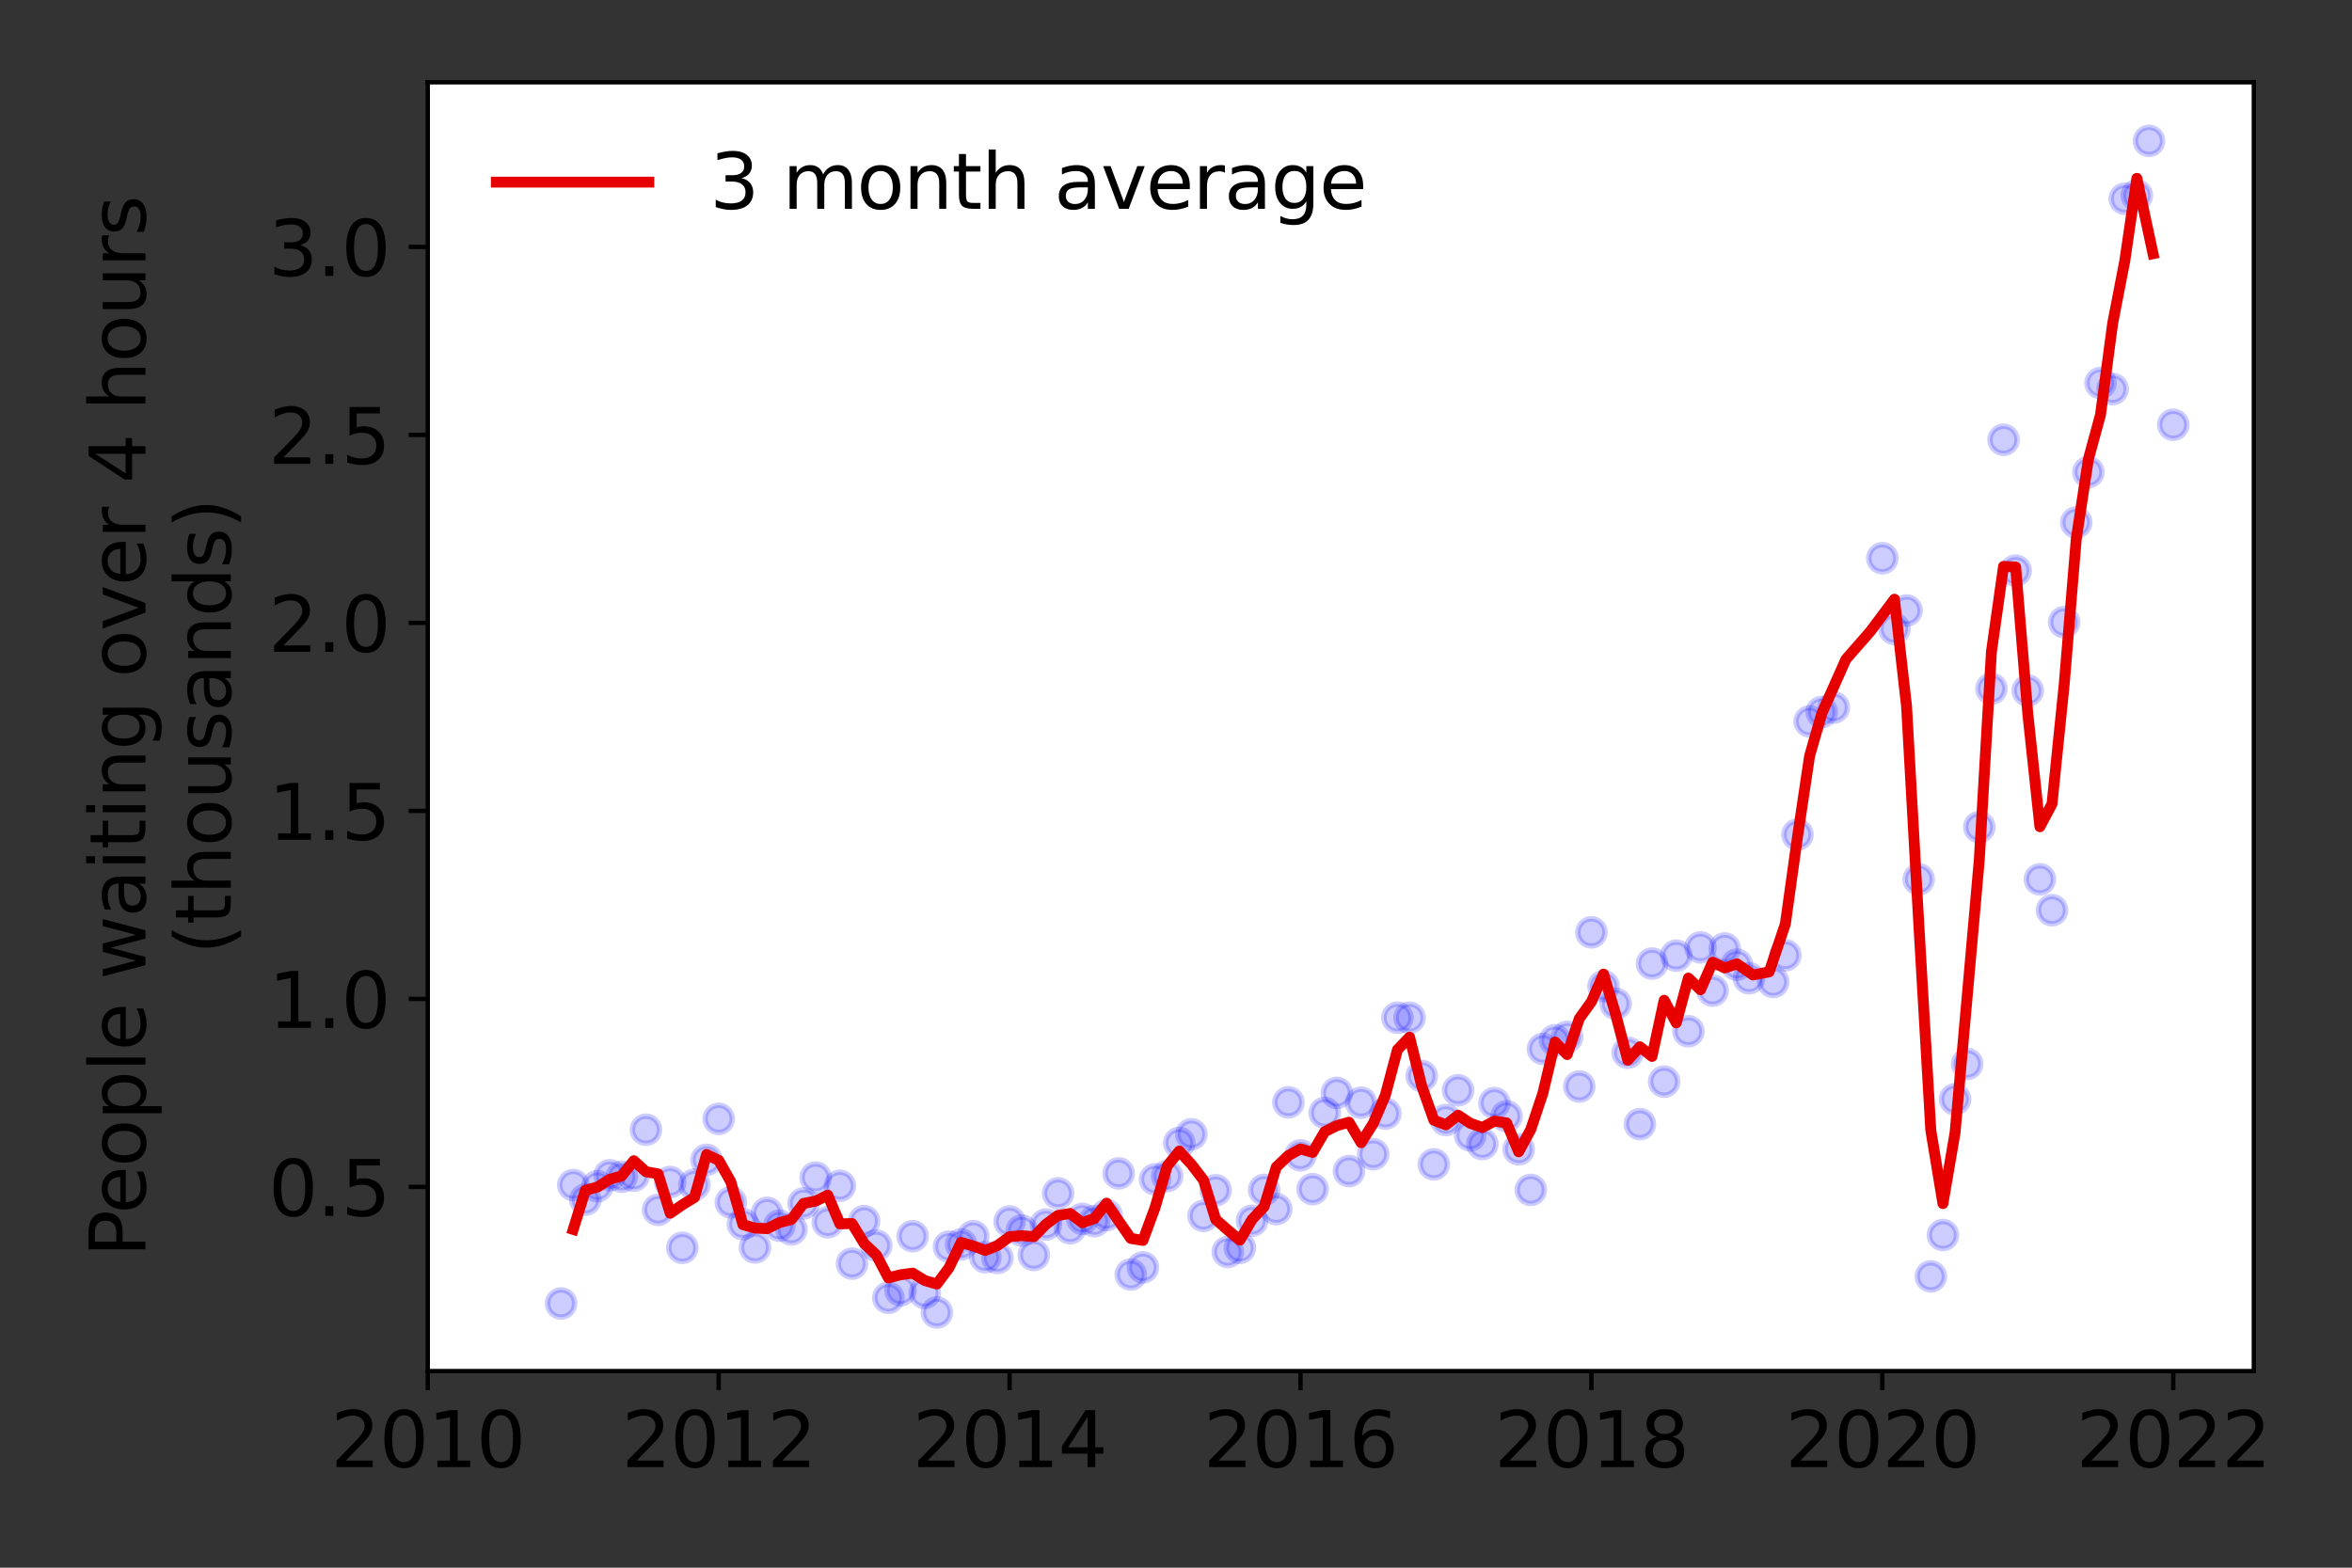 <?xml version="1.0" encoding="utf-8" standalone="no"?>
<!DOCTYPE svg PUBLIC "-//W3C//DTD SVG 1.1//EN"
  "http://www.w3.org/Graphics/SVG/1.1/DTD/svg11.dtd">
<svg height="288pt" version="1.1" viewBox="0 0 432 288" width="432pt" xmlns="http://www.w3.org/2000/svg" xmlns:xlink="http://www.w3.org/1999/xlink">
 <rect x="0" y="0" width="432" height="288" fill="#333333" stroke="none"/>
 <defs>
  <style type="text/css">*{stroke-linecap:butt;stroke-linejoin:round;}</style>
 </defs>
 <g id="figure_1">
  <g id="patch_1">
   <path d="M 0 288 
L 432 288 
L 432 0 
L 0 0 
z
" style="fill:none;"/>
  </g>
  <g id="axes_1">
   <g id="patch_2">
    <path d="M 78.57 251.88 
L 413.971 251.88 
L 413.971 15.12 
L 78.57 15.12 
z
" style="fill:#ffffff;"/>
   </g>
   <g id="matplotlib.axis_1">
    <g id="xtick_1">
     <g id="line2d_1">
      <defs>
       <path d="M 0 0 
L 0 3.5 
" id="m7d93d296c2" style="stroke:#000000;stroke-width:0.8;"/>
      </defs>
      <g>
       <use style="stroke:#000000;stroke-width:0.8;" x="78.57" xlink:href="#m7d93d296c2" y="251.88"/>
      </g>
     </g>
     <g id="text_1">
      <!-- 2010 -->
      <g transform="translate(60.755 269.518)scale(0.14 -0.14)">
       <defs>
        <path d="M 1228 531 
L 3431 531 
L 3431 0 
L 469 0 
L 469 531 
Q 828 903 1448 1529 
Q 2069 2156 2228 2338 
Q 2531 2678 2651 2914 
Q 2772 3150 2772 3378 
Q 2772 3750 2511 3984 
Q 2250 4219 1831 4219 
Q 1534 4219 1204 4116 
Q 875 4013 500 3803 
L 500 4441 
Q 881 4594 1212 4672 
Q 1544 4750 1819 4750 
Q 2544 4750 2975 4387 
Q 3406 4025 3406 3419 
Q 3406 3131 3298 2873 
Q 3191 2616 2906 2266 
Q 2828 2175 2409 1742 
Q 1991 1309 1228 531 
z
" id="DejaVuSans-32" transform="scale(0.016)"/>
        <path d="M 2034 4250 
Q 1547 4250 1301 3770 
Q 1056 3291 1056 2328 
Q 1056 1369 1301 889 
Q 1547 409 2034 409 
Q 2525 409 2770 889 
Q 3016 1369 3016 2328 
Q 3016 3291 2770 3770 
Q 2525 4250 2034 4250 
z
M 2034 4750 
Q 2819 4750 3233 4129 
Q 3647 3509 3647 2328 
Q 3647 1150 3233 529 
Q 2819 -91 2034 -91 
Q 1250 -91 836 529 
Q 422 1150 422 2328 
Q 422 3509 836 4129 
Q 1250 4750 2034 4750 
z
" id="DejaVuSans-30" transform="scale(0.016)"/>
        <path d="M 794 531 
L 1825 531 
L 1825 4091 
L 703 3866 
L 703 4441 
L 1819 4666 
L 2450 4666 
L 2450 531 
L 3481 531 
L 3481 0 
L 794 0 
L 794 531 
z
" id="DejaVuSans-31" transform="scale(0.016)"/>
       </defs>
       <use xlink:href="#DejaVuSans-32"/>
       <use x="63.623" xlink:href="#DejaVuSans-30"/>
       <use x="127.246" xlink:href="#DejaVuSans-31"/>
       <use x="190.869" xlink:href="#DejaVuSans-30"/>
      </g>
     </g>
    </g>
    <g id="xtick_2">
     <g id="line2d_2">
      <g>
       <use style="stroke:#000000;stroke-width:0.8;" x="132.003" xlink:href="#m7d93d296c2" y="251.88"/>
      </g>
     </g>
     <g id="text_2">
      <!-- 2012 -->
      <g transform="translate(114.188 269.518)scale(0.14 -0.14)">
       <use xlink:href="#DejaVuSans-32"/>
       <use x="63.623" xlink:href="#DejaVuSans-30"/>
       <use x="127.246" xlink:href="#DejaVuSans-31"/>
       <use x="190.869" xlink:href="#DejaVuSans-32"/>
      </g>
     </g>
    </g>
    <g id="xtick_3">
     <g id="line2d_3">
      <g>
       <use style="stroke:#000000;stroke-width:0.8;" x="185.435" xlink:href="#m7d93d296c2" y="251.88"/>
      </g>
     </g>
     <g id="text_3">
      <!-- 2014 -->
      <g transform="translate(167.62 269.518)scale(0.14 -0.14)">
       <defs>
        <path d="M 2419 4116 
L 825 1625 
L 2419 1625 
L 2419 4116 
z
M 2253 4666 
L 3047 4666 
L 3047 1625 
L 3713 1625 
L 3713 1100 
L 3047 1100 
L 3047 0 
L 2419 0 
L 2419 1100 
L 313 1100 
L 313 1709 
L 2253 4666 
z
" id="DejaVuSans-34" transform="scale(0.016)"/>
       </defs>
       <use xlink:href="#DejaVuSans-32"/>
       <use x="63.623" xlink:href="#DejaVuSans-30"/>
       <use x="127.246" xlink:href="#DejaVuSans-31"/>
       <use x="190.869" xlink:href="#DejaVuSans-34"/>
      </g>
     </g>
    </g>
    <g id="xtick_4">
     <g id="line2d_4">
      <g>
       <use style="stroke:#000000;stroke-width:0.8;" x="238.868" xlink:href="#m7d93d296c2" y="251.88"/>
      </g>
     </g>
     <g id="text_4">
      <!-- 2016 -->
      <g transform="translate(221.053 269.518)scale(0.14 -0.14)">
       <defs>
        <path d="M 2113 2584 
Q 1688 2584 1439 2293 
Q 1191 2003 1191 1497 
Q 1191 994 1439 701 
Q 1688 409 2113 409 
Q 2538 409 2786 701 
Q 3034 994 3034 1497 
Q 3034 2003 2786 2293 
Q 2538 2584 2113 2584 
z
M 3366 4563 
L 3366 3988 
Q 3128 4100 2886 4159 
Q 2644 4219 2406 4219 
Q 1781 4219 1451 3797 
Q 1122 3375 1075 2522 
Q 1259 2794 1537 2939 
Q 1816 3084 2150 3084 
Q 2853 3084 3261 2657 
Q 3669 2231 3669 1497 
Q 3669 778 3244 343 
Q 2819 -91 2113 -91 
Q 1303 -91 875 529 
Q 447 1150 447 2328 
Q 447 3434 972 4092 
Q 1497 4750 2381 4750 
Q 2619 4750 2861 4703 
Q 3103 4656 3366 4563 
z
" id="DejaVuSans-36" transform="scale(0.016)"/>
       </defs>
       <use xlink:href="#DejaVuSans-32"/>
       <use x="63.623" xlink:href="#DejaVuSans-30"/>
       <use x="127.246" xlink:href="#DejaVuSans-31"/>
       <use x="190.869" xlink:href="#DejaVuSans-36"/>
      </g>
     </g>
    </g>
    <g id="xtick_5">
     <g id="line2d_5">
      <g>
       <use style="stroke:#000000;stroke-width:0.8;" x="292.301" xlink:href="#m7d93d296c2" y="251.88"/>
      </g>
     </g>
     <g id="text_5">
      <!-- 2018 -->
      <g transform="translate(274.486 269.518)scale(0.14 -0.14)">
       <defs>
        <path d="M 2034 2216 
Q 1584 2216 1326 1975 
Q 1069 1734 1069 1313 
Q 1069 891 1326 650 
Q 1584 409 2034 409 
Q 2484 409 2743 651 
Q 3003 894 3003 1313 
Q 3003 1734 2745 1975 
Q 2488 2216 2034 2216 
z
M 1403 2484 
Q 997 2584 770 2862 
Q 544 3141 544 3541 
Q 544 4100 942 4425 
Q 1341 4750 2034 4750 
Q 2731 4750 3128 4425 
Q 3525 4100 3525 3541 
Q 3525 3141 3298 2862 
Q 3072 2584 2669 2484 
Q 3125 2378 3379 2068 
Q 3634 1759 3634 1313 
Q 3634 634 3220 271 
Q 2806 -91 2034 -91 
Q 1263 -91 848 271 
Q 434 634 434 1313 
Q 434 1759 690 2068 
Q 947 2378 1403 2484 
z
M 1172 3481 
Q 1172 3119 1398 2916 
Q 1625 2713 2034 2713 
Q 2441 2713 2670 2916 
Q 2900 3119 2900 3481 
Q 2900 3844 2670 4047 
Q 2441 4250 2034 4250 
Q 1625 4250 1398 4047 
Q 1172 3844 1172 3481 
z
" id="DejaVuSans-38" transform="scale(0.016)"/>
       </defs>
       <use xlink:href="#DejaVuSans-32"/>
       <use x="63.623" xlink:href="#DejaVuSans-30"/>
       <use x="127.246" xlink:href="#DejaVuSans-31"/>
       <use x="190.869" xlink:href="#DejaVuSans-38"/>
      </g>
     </g>
    </g>
    <g id="xtick_6">
     <g id="line2d_6">
      <g>
       <use style="stroke:#000000;stroke-width:0.8;" x="345.733" xlink:href="#m7d93d296c2" y="251.88"/>
      </g>
     </g>
     <g id="text_6">
      <!-- 2020 -->
      <g transform="translate(327.918 269.518)scale(0.14 -0.14)">
       <use xlink:href="#DejaVuSans-32"/>
       <use x="63.623" xlink:href="#DejaVuSans-30"/>
       <use x="127.246" xlink:href="#DejaVuSans-32"/>
       <use x="190.869" xlink:href="#DejaVuSans-30"/>
      </g>
     </g>
    </g>
    <g id="xtick_7">
     <g id="line2d_7">
      <g>
       <use style="stroke:#000000;stroke-width:0.8;" x="399.166" xlink:href="#m7d93d296c2" y="251.88"/>
      </g>
     </g>
     <g id="text_7">
      <!-- 2022 -->
      <g transform="translate(381.351 269.518)scale(0.14 -0.14)">
       <use xlink:href="#DejaVuSans-32"/>
       <use x="63.623" xlink:href="#DejaVuSans-30"/>
       <use x="127.246" xlink:href="#DejaVuSans-32"/>
       <use x="190.869" xlink:href="#DejaVuSans-32"/>
      </g>
     </g>
    </g>
   </g>
   <g id="matplotlib.axis_2">
    <g id="ytick_1">
     <g id="line2d_8">
      <defs>
       <path d="M 0 0 
L -3.5 0 
" id="m176bfe2ab7" style="stroke:#000000;stroke-width:0.8;"/>
      </defs>
      <g>
       <use style="stroke:#000000;stroke-width:0.8;" x="78.57" xlink:href="#m176bfe2ab7" y="218.047"/>
      </g>
     </g>
     <g id="text_8">
      <!-- 0.5 -->
      <g transform="translate(49.306 223.366)scale(0.14 -0.14)">
       <defs>
        <path d="M 684 794 
L 1344 794 
L 1344 0 
L 684 0 
L 684 794 
z
" id="DejaVuSans-2e" transform="scale(0.016)"/>
        <path d="M 691 4666 
L 3169 4666 
L 3169 4134 
L 1269 4134 
L 1269 2991 
Q 1406 3038 1543 3061 
Q 1681 3084 1819 3084 
Q 2600 3084 3056 2656 
Q 3513 2228 3513 1497 
Q 3513 744 3044 326 
Q 2575 -91 1722 -91 
Q 1428 -91 1123 -41 
Q 819 9 494 109 
L 494 744 
Q 775 591 1075 516 
Q 1375 441 1709 441 
Q 2250 441 2565 725 
Q 2881 1009 2881 1497 
Q 2881 1984 2565 2268 
Q 2250 2553 1709 2553 
Q 1456 2553 1204 2497 
Q 953 2441 691 2322 
L 691 4666 
z
" id="DejaVuSans-35" transform="scale(0.016)"/>
       </defs>
       <use xlink:href="#DejaVuSans-30"/>
       <use x="63.623" xlink:href="#DejaVuSans-2e"/>
       <use x="95.41" xlink:href="#DejaVuSans-35"/>
      </g>
     </g>
    </g>
    <g id="ytick_2">
     <g id="line2d_9">
      <g>
       <use style="stroke:#000000;stroke-width:0.8;" x="78.57" xlink:href="#m176bfe2ab7" y="183.51"/>
      </g>
     </g>
     <g id="text_9">
      <!-- 1.0 -->
      <g transform="translate(49.306 188.829)scale(0.14 -0.14)">
       <use xlink:href="#DejaVuSans-31"/>
       <use x="63.623" xlink:href="#DejaVuSans-2e"/>
       <use x="95.41" xlink:href="#DejaVuSans-30"/>
      </g>
     </g>
    </g>
    <g id="ytick_3">
     <g id="line2d_10">
      <g>
       <use style="stroke:#000000;stroke-width:0.8;" x="78.57" xlink:href="#m176bfe2ab7" y="148.973"/>
      </g>
     </g>
     <g id="text_10">
      <!-- 1.5 -->
      <g transform="translate(49.306 154.292)scale(0.14 -0.14)">
       <use xlink:href="#DejaVuSans-31"/>
       <use x="63.623" xlink:href="#DejaVuSans-2e"/>
       <use x="95.41" xlink:href="#DejaVuSans-35"/>
      </g>
     </g>
    </g>
    <g id="ytick_4">
     <g id="line2d_11">
      <g>
       <use style="stroke:#000000;stroke-width:0.8;" x="78.57" xlink:href="#m176bfe2ab7" y="114.435"/>
      </g>
     </g>
     <g id="text_11">
      <!-- 2.0 -->
      <g transform="translate(49.306 119.754)scale(0.14 -0.14)">
       <use xlink:href="#DejaVuSans-32"/>
       <use x="63.623" xlink:href="#DejaVuSans-2e"/>
       <use x="95.41" xlink:href="#DejaVuSans-30"/>
      </g>
     </g>
    </g>
    <g id="ytick_5">
     <g id="line2d_12">
      <g>
       <use style="stroke:#000000;stroke-width:0.8;" x="78.57" xlink:href="#m176bfe2ab7" y="79.898"/>
      </g>
     </g>
     <g id="text_12">
      <!-- 2.5 -->
      <g transform="translate(49.306 85.217)scale(0.14 -0.14)">
       <use xlink:href="#DejaVuSans-32"/>
       <use x="63.623" xlink:href="#DejaVuSans-2e"/>
       <use x="95.41" xlink:href="#DejaVuSans-35"/>
      </g>
     </g>
    </g>
    <g id="ytick_6">
     <g id="line2d_13">
      <g>
       <use style="stroke:#000000;stroke-width:0.8;" x="78.57" xlink:href="#m176bfe2ab7" y="45.361"/>
      </g>
     </g>
     <g id="text_13">
      <!-- 3.0 -->
      <g transform="translate(49.306 50.68)scale(0.14 -0.14)">
       <defs>
        <path d="M 2597 2516 
Q 3050 2419 3304 2112 
Q 3559 1806 3559 1356 
Q 3559 666 3084 287 
Q 2609 -91 1734 -91 
Q 1441 -91 1130 -33 
Q 819 25 488 141 
L 488 750 
Q 750 597 1062 519 
Q 1375 441 1716 441 
Q 2309 441 2620 675 
Q 2931 909 2931 1356 
Q 2931 1769 2642 2001 
Q 2353 2234 1838 2234 
L 1294 2234 
L 1294 2753 
L 1863 2753 
Q 2328 2753 2575 2939 
Q 2822 3125 2822 3475 
Q 2822 3834 2567 4026 
Q 2313 4219 1838 4219 
Q 1578 4219 1281 4162 
Q 984 4106 628 3988 
L 628 4550 
Q 988 4650 1302 4700 
Q 1616 4750 1894 4750 
Q 2613 4750 3031 4423 
Q 3450 4097 3450 3541 
Q 3450 3153 3228 2886 
Q 3006 2619 2597 2516 
z
" id="DejaVuSans-33" transform="scale(0.016)"/>
       </defs>
       <use xlink:href="#DejaVuSans-33"/>
       <use x="63.623" xlink:href="#DejaVuSans-2e"/>
       <use x="95.41" xlink:href="#DejaVuSans-30"/>
      </g>
     </g>
    </g>
    <g id="text_14">
     <!-- People waiting over 4 hours -->
     <g transform="translate(26.717 230.925)rotate(-90)scale(0.14 -0.14)">
      <defs>
       <path d="M 1259 4147 
L 1259 2394 
L 2053 2394 
Q 2494 2394 2734 2622 
Q 2975 2850 2975 3272 
Q 2975 3691 2734 3919 
Q 2494 4147 2053 4147 
L 1259 4147 
z
M 628 4666 
L 2053 4666 
Q 2838 4666 3239 4311 
Q 3641 3956 3641 3272 
Q 3641 2581 3239 2228 
Q 2838 1875 2053 1875 
L 1259 1875 
L 1259 0 
L 628 0 
L 628 4666 
z
" id="DejaVuSans-50" transform="scale(0.016)"/>
       <path d="M 3597 1894 
L 3597 1613 
L 953 1613 
Q 991 1019 1311 708 
Q 1631 397 2203 397 
Q 2534 397 2845 478 
Q 3156 559 3463 722 
L 3463 178 
Q 3153 47 2828 -22 
Q 2503 -91 2169 -91 
Q 1331 -91 842 396 
Q 353 884 353 1716 
Q 353 2575 817 3079 
Q 1281 3584 2069 3584 
Q 2775 3584 3186 3129 
Q 3597 2675 3597 1894 
z
M 3022 2063 
Q 3016 2534 2758 2815 
Q 2500 3097 2075 3097 
Q 1594 3097 1305 2825 
Q 1016 2553 972 2059 
L 3022 2063 
z
" id="DejaVuSans-65" transform="scale(0.016)"/>
       <path d="M 1959 3097 
Q 1497 3097 1228 2736 
Q 959 2375 959 1747 
Q 959 1119 1226 758 
Q 1494 397 1959 397 
Q 2419 397 2687 759 
Q 2956 1122 2956 1747 
Q 2956 2369 2687 2733 
Q 2419 3097 1959 3097 
z
M 1959 3584 
Q 2709 3584 3137 3096 
Q 3566 2609 3566 1747 
Q 3566 888 3137 398 
Q 2709 -91 1959 -91 
Q 1206 -91 779 398 
Q 353 888 353 1747 
Q 353 2609 779 3096 
Q 1206 3584 1959 3584 
z
" id="DejaVuSans-6f" transform="scale(0.016)"/>
       <path d="M 1159 525 
L 1159 -1331 
L 581 -1331 
L 581 3500 
L 1159 3500 
L 1159 2969 
Q 1341 3281 1617 3432 
Q 1894 3584 2278 3584 
Q 2916 3584 3314 3078 
Q 3713 2572 3713 1747 
Q 3713 922 3314 415 
Q 2916 -91 2278 -91 
Q 1894 -91 1617 61 
Q 1341 213 1159 525 
z
M 3116 1747 
Q 3116 2381 2855 2742 
Q 2594 3103 2138 3103 
Q 1681 3103 1420 2742 
Q 1159 2381 1159 1747 
Q 1159 1113 1420 752 
Q 1681 391 2138 391 
Q 2594 391 2855 752 
Q 3116 1113 3116 1747 
z
" id="DejaVuSans-70" transform="scale(0.016)"/>
       <path d="M 603 4863 
L 1178 4863 
L 1178 0 
L 603 0 
L 603 4863 
z
" id="DejaVuSans-6c" transform="scale(0.016)"/>
       <path id="DejaVuSans-20" transform="scale(0.016)"/>
       <path d="M 269 3500 
L 844 3500 
L 1563 769 
L 2278 3500 
L 2956 3500 
L 3675 769 
L 4391 3500 
L 4966 3500 
L 4050 0 
L 3372 0 
L 2619 2869 
L 1863 0 
L 1184 0 
L 269 3500 
z
" id="DejaVuSans-77" transform="scale(0.016)"/>
       <path d="M 2194 1759 
Q 1497 1759 1228 1600 
Q 959 1441 959 1056 
Q 959 750 1161 570 
Q 1363 391 1709 391 
Q 2188 391 2477 730 
Q 2766 1069 2766 1631 
L 2766 1759 
L 2194 1759 
z
M 3341 1997 
L 3341 0 
L 2766 0 
L 2766 531 
Q 2569 213 2275 61 
Q 1981 -91 1556 -91 
Q 1019 -91 701 211 
Q 384 513 384 1019 
Q 384 1609 779 1909 
Q 1175 2209 1959 2209 
L 2766 2209 
L 2766 2266 
Q 2766 2663 2505 2880 
Q 2244 3097 1772 3097 
Q 1472 3097 1187 3025 
Q 903 2953 641 2809 
L 641 3341 
Q 956 3463 1253 3523 
Q 1550 3584 1831 3584 
Q 2591 3584 2966 3190 
Q 3341 2797 3341 1997 
z
" id="DejaVuSans-61" transform="scale(0.016)"/>
       <path d="M 603 3500 
L 1178 3500 
L 1178 0 
L 603 0 
L 603 3500 
z
M 603 4863 
L 1178 4863 
L 1178 4134 
L 603 4134 
L 603 4863 
z
" id="DejaVuSans-69" transform="scale(0.016)"/>
       <path d="M 1172 4494 
L 1172 3500 
L 2356 3500 
L 2356 3053 
L 1172 3053 
L 1172 1153 
Q 1172 725 1289 603 
Q 1406 481 1766 481 
L 2356 481 
L 2356 0 
L 1766 0 
Q 1100 0 847 248 
Q 594 497 594 1153 
L 594 3053 
L 172 3053 
L 172 3500 
L 594 3500 
L 594 4494 
L 1172 4494 
z
" id="DejaVuSans-74" transform="scale(0.016)"/>
       <path d="M 3513 2113 
L 3513 0 
L 2938 0 
L 2938 2094 
Q 2938 2591 2744 2837 
Q 2550 3084 2163 3084 
Q 1697 3084 1428 2787 
Q 1159 2491 1159 1978 
L 1159 0 
L 581 0 
L 581 3500 
L 1159 3500 
L 1159 2956 
Q 1366 3272 1645 3428 
Q 1925 3584 2291 3584 
Q 2894 3584 3203 3211 
Q 3513 2838 3513 2113 
z
" id="DejaVuSans-6e" transform="scale(0.016)"/>
       <path d="M 2906 1791 
Q 2906 2416 2648 2759 
Q 2391 3103 1925 3103 
Q 1463 3103 1205 2759 
Q 947 2416 947 1791 
Q 947 1169 1205 825 
Q 1463 481 1925 481 
Q 2391 481 2648 825 
Q 2906 1169 2906 1791 
z
M 3481 434 
Q 3481 -459 3084 -895 
Q 2688 -1331 1869 -1331 
Q 1566 -1331 1297 -1286 
Q 1028 -1241 775 -1147 
L 775 -588 
Q 1028 -725 1275 -790 
Q 1522 -856 1778 -856 
Q 2344 -856 2625 -561 
Q 2906 -266 2906 331 
L 2906 616 
Q 2728 306 2450 153 
Q 2172 0 1784 0 
Q 1141 0 747 490 
Q 353 981 353 1791 
Q 353 2603 747 3093 
Q 1141 3584 1784 3584 
Q 2172 3584 2450 3431 
Q 2728 3278 2906 2969 
L 2906 3500 
L 3481 3500 
L 3481 434 
z
" id="DejaVuSans-67" transform="scale(0.016)"/>
       <path d="M 191 3500 
L 800 3500 
L 1894 563 
L 2988 3500 
L 3597 3500 
L 2284 0 
L 1503 0 
L 191 3500 
z
" id="DejaVuSans-76" transform="scale(0.016)"/>
       <path d="M 2631 2963 
Q 2534 3019 2420 3045 
Q 2306 3072 2169 3072 
Q 1681 3072 1420 2755 
Q 1159 2438 1159 1844 
L 1159 0 
L 581 0 
L 581 3500 
L 1159 3500 
L 1159 2956 
Q 1341 3275 1631 3429 
Q 1922 3584 2338 3584 
Q 2397 3584 2469 3576 
Q 2541 3569 2628 3553 
L 2631 2963 
z
" id="DejaVuSans-72" transform="scale(0.016)"/>
       <path d="M 3513 2113 
L 3513 0 
L 2938 0 
L 2938 2094 
Q 2938 2591 2744 2837 
Q 2550 3084 2163 3084 
Q 1697 3084 1428 2787 
Q 1159 2491 1159 1978 
L 1159 0 
L 581 0 
L 581 4863 
L 1159 4863 
L 1159 2956 
Q 1366 3272 1645 3428 
Q 1925 3584 2291 3584 
Q 2894 3584 3203 3211 
Q 3513 2838 3513 2113 
z
" id="DejaVuSans-68" transform="scale(0.016)"/>
       <path d="M 544 1381 
L 544 3500 
L 1119 3500 
L 1119 1403 
Q 1119 906 1312 657 
Q 1506 409 1894 409 
Q 2359 409 2629 706 
Q 2900 1003 2900 1516 
L 2900 3500 
L 3475 3500 
L 3475 0 
L 2900 0 
L 2900 538 
Q 2691 219 2414 64 
Q 2138 -91 1772 -91 
Q 1169 -91 856 284 
Q 544 659 544 1381 
z
M 1991 3584 
L 1991 3584 
z
" id="DejaVuSans-75" transform="scale(0.016)"/>
       <path d="M 2834 3397 
L 2834 2853 
Q 2591 2978 2328 3040 
Q 2066 3103 1784 3103 
Q 1356 3103 1142 2972 
Q 928 2841 928 2578 
Q 928 2378 1081 2264 
Q 1234 2150 1697 2047 
L 1894 2003 
Q 2506 1872 2764 1633 
Q 3022 1394 3022 966 
Q 3022 478 2636 193 
Q 2250 -91 1575 -91 
Q 1294 -91 989 -36 
Q 684 19 347 128 
L 347 722 
Q 666 556 975 473 
Q 1284 391 1588 391 
Q 1994 391 2212 530 
Q 2431 669 2431 922 
Q 2431 1156 2273 1281 
Q 2116 1406 1581 1522 
L 1381 1569 
Q 847 1681 609 1914 
Q 372 2147 372 2553 
Q 372 3047 722 3315 
Q 1072 3584 1716 3584 
Q 2034 3584 2315 3537 
Q 2597 3491 2834 3397 
z
" id="DejaVuSans-73" transform="scale(0.016)"/>
      </defs>
      <use xlink:href="#DejaVuSans-50"/>
      <use x="56.678" xlink:href="#DejaVuSans-65"/>
      <use x="118.201" xlink:href="#DejaVuSans-6f"/>
      <use x="179.383" xlink:href="#DejaVuSans-70"/>
      <use x="242.859" xlink:href="#DejaVuSans-6c"/>
      <use x="270.643" xlink:href="#DejaVuSans-65"/>
      <use x="332.166" xlink:href="#DejaVuSans-20"/>
      <use x="363.953" xlink:href="#DejaVuSans-77"/>
      <use x="445.74" xlink:href="#DejaVuSans-61"/>
      <use x="507.02" xlink:href="#DejaVuSans-69"/>
      <use x="534.803" xlink:href="#DejaVuSans-74"/>
      <use x="574.012" xlink:href="#DejaVuSans-69"/>
      <use x="601.795" xlink:href="#DejaVuSans-6e"/>
      <use x="665.174" xlink:href="#DejaVuSans-67"/>
      <use x="728.65" xlink:href="#DejaVuSans-20"/>
      <use x="760.438" xlink:href="#DejaVuSans-6f"/>
      <use x="821.619" xlink:href="#DejaVuSans-76"/>
      <use x="880.799" xlink:href="#DejaVuSans-65"/>
      <use x="942.322" xlink:href="#DejaVuSans-72"/>
      <use x="983.436" xlink:href="#DejaVuSans-20"/>
      <use x="1015.223" xlink:href="#DejaVuSans-34"/>
      <use x="1078.846" xlink:href="#DejaVuSans-20"/>
      <use x="1110.633" xlink:href="#DejaVuSans-68"/>
      <use x="1174.012" xlink:href="#DejaVuSans-6f"/>
      <use x="1235.193" xlink:href="#DejaVuSans-75"/>
      <use x="1298.572" xlink:href="#DejaVuSans-72"/>
      <use x="1339.686" xlink:href="#DejaVuSans-73"/>
     </g>
     <!-- (thousands) -->
     <g transform="translate(42.394 175.325)rotate(-90)scale(0.14 -0.14)">
      <defs>
       <path d="M 1984 4856 
Q 1566 4138 1362 3434 
Q 1159 2731 1159 2009 
Q 1159 1288 1364 580 
Q 1569 -128 1984 -844 
L 1484 -844 
Q 1016 -109 783 600 
Q 550 1309 550 2009 
Q 550 2706 781 3412 
Q 1013 4119 1484 4856 
L 1984 4856 
z
" id="DejaVuSans-28" transform="scale(0.016)"/>
       <path d="M 2906 2969 
L 2906 4863 
L 3481 4863 
L 3481 0 
L 2906 0 
L 2906 525 
Q 2725 213 2448 61 
Q 2172 -91 1784 -91 
Q 1150 -91 751 415 
Q 353 922 353 1747 
Q 353 2572 751 3078 
Q 1150 3584 1784 3584 
Q 2172 3584 2448 3432 
Q 2725 3281 2906 2969 
z
M 947 1747 
Q 947 1113 1208 752 
Q 1469 391 1925 391 
Q 2381 391 2643 752 
Q 2906 1113 2906 1747 
Q 2906 2381 2643 2742 
Q 2381 3103 1925 3103 
Q 1469 3103 1208 2742 
Q 947 2381 947 1747 
z
" id="DejaVuSans-64" transform="scale(0.016)"/>
       <path d="M 513 4856 
L 1013 4856 
Q 1481 4119 1714 3412 
Q 1947 2706 1947 2009 
Q 1947 1309 1714 600 
Q 1481 -109 1013 -844 
L 513 -844 
Q 928 -128 1133 580 
Q 1338 1288 1338 2009 
Q 1338 2731 1133 3434 
Q 928 4138 513 4856 
z
" id="DejaVuSans-29" transform="scale(0.016)"/>
      </defs>
      <use xlink:href="#DejaVuSans-28"/>
      <use x="39.014" xlink:href="#DejaVuSans-74"/>
      <use x="78.223" xlink:href="#DejaVuSans-68"/>
      <use x="141.602" xlink:href="#DejaVuSans-6f"/>
      <use x="202.783" xlink:href="#DejaVuSans-75"/>
      <use x="266.162" xlink:href="#DejaVuSans-73"/>
      <use x="318.262" xlink:href="#DejaVuSans-61"/>
      <use x="379.541" xlink:href="#DejaVuSans-6e"/>
      <use x="442.92" xlink:href="#DejaVuSans-64"/>
      <use x="506.396" xlink:href="#DejaVuSans-73"/>
      <use x="558.496" xlink:href="#DejaVuSans-29"/>
     </g>
    </g>
   </g>
   <g id="line2d_14">
    <defs>
     <path d="M 0 2.5 
C 0.663 2.5 1.299 2.237 1.768 1.768 
C 2.237 1.299 2.5 0.663 2.5 0 
C 2.5 -0.663 2.237 -1.299 1.768 -1.768 
C 1.299 -2.237 0.663 -2.5 0 -2.5 
C -0.663 -2.5 -1.299 -2.237 -1.768 -1.768 
C -2.237 -1.299 -2.5 -0.663 -2.5 0 
C -2.5 0.663 -2.237 1.299 -1.768 1.768 
C -1.299 2.237 -0.663 2.5 0 2.5 
z
" id="m405267df6f" style="stroke:#0000ff;stroke-opacity:0.2;"/>
    </defs>
    <g clip-path="url(#pc0ea3fb0b3)">
     <use style="fill:#0000ff;fill-opacity:0.2;stroke:#0000ff;stroke-opacity:0.2;" x="399.166" xlink:href="#m405267df6f" y="78.033"/>
     <use style="fill:#0000ff;fill-opacity:0.2;stroke:#0000ff;stroke-opacity:0.2;" x="394.713" xlink:href="#m405267df6f" y="25.882"/>
     <use style="fill:#0000ff;fill-opacity:0.2;stroke:#0000ff;stroke-opacity:0.2;" x="392.487" xlink:href="#m405267df6f" y="35.898"/>
     <use style="fill:#0000ff;fill-opacity:0.2;stroke:#0000ff;stroke-opacity:0.2;" x="390.261" xlink:href="#m405267df6f" y="36.519"/>
     <use style="fill:#0000ff;fill-opacity:0.2;stroke:#0000ff;stroke-opacity:0.2;" x="388.034" xlink:href="#m405267df6f" y="71.471"/>
     <use style="fill:#0000ff;fill-opacity:0.2;stroke:#0000ff;stroke-opacity:0.2;" x="385.808" xlink:href="#m405267df6f" y="70.366"/>
     <use style="fill:#0000ff;fill-opacity:0.2;stroke:#0000ff;stroke-opacity:0.2;" x="383.581" xlink:href="#m405267df6f" y="86.737"/>
     <use style="fill:#0000ff;fill-opacity:0.2;stroke:#0000ff;stroke-opacity:0.2;" x="381.355" xlink:href="#m405267df6f" y="95.993"/>
     <use style="fill:#0000ff;fill-opacity:0.2;stroke:#0000ff;stroke-opacity:0.2;" x="379.129" xlink:href="#m405267df6f" y="114.297"/>
     <use style="fill:#0000ff;fill-opacity:0.2;stroke:#0000ff;stroke-opacity:0.2;" x="376.902" xlink:href="#m405267df6f" y="167.208"/>
     <use style="fill:#0000ff;fill-opacity:0.2;stroke:#0000ff;stroke-opacity:0.2;" x="374.676" xlink:href="#m405267df6f" y="161.544"/>
     <use style="fill:#0000ff;fill-opacity:0.2;stroke:#0000ff;stroke-opacity:0.2;" x="372.45" xlink:href="#m405267df6f" y="126.869"/>
     <use style="fill:#0000ff;fill-opacity:0.2;stroke:#0000ff;stroke-opacity:0.2;" x="370.223" xlink:href="#m405267df6f" y="104.834"/>
     <use style="fill:#0000ff;fill-opacity:0.2;stroke:#0000ff;stroke-opacity:0.2;" x="367.997" xlink:href="#m405267df6f" y="80.796"/>
     <use style="fill:#0000ff;fill-opacity:0.2;stroke:#0000ff;stroke-opacity:0.2;" x="365.771" xlink:href="#m405267df6f" y="126.523"/>
     <use style="fill:#0000ff;fill-opacity:0.2;stroke:#0000ff;stroke-opacity:0.2;" x="363.544" xlink:href="#m405267df6f" y="151.943"/>
     <use style="fill:#0000ff;fill-opacity:0.2;stroke:#0000ff;stroke-opacity:0.2;" x="361.318" xlink:href="#m405267df6f" y="195.46"/>
     <use style="fill:#0000ff;fill-opacity:0.2;stroke:#0000ff;stroke-opacity:0.2;" x="359.091" xlink:href="#m405267df6f" y="201.953"/>
     <use style="fill:#0000ff;fill-opacity:0.2;stroke:#0000ff;stroke-opacity:0.2;" x="356.865" xlink:href="#m405267df6f" y="226.889"/>
     <use style="fill:#0000ff;fill-opacity:0.2;stroke:#0000ff;stroke-opacity:0.2;" x="354.639" xlink:href="#m405267df6f" y="234.487"/>
     <use style="fill:#0000ff;fill-opacity:0.2;stroke:#0000ff;stroke-opacity:0.2;" x="352.412" xlink:href="#m405267df6f" y="161.544"/>
     <use style="fill:#0000ff;fill-opacity:0.2;stroke:#0000ff;stroke-opacity:0.2;" x="350.186" xlink:href="#m405267df6f" y="112.156"/>
     <use style="fill:#0000ff;fill-opacity:0.2;stroke:#0000ff;stroke-opacity:0.2;" x="347.96" xlink:href="#m405267df6f" y="115.541"/>
     <use style="fill:#0000ff;fill-opacity:0.2;stroke:#0000ff;stroke-opacity:0.2;" x="345.733" xlink:href="#m405267df6f" y="102.555"/>
     <use style="fill:#0000ff;fill-opacity:0.2;stroke:#0000ff;stroke-opacity:0.2;" x="336.828" xlink:href="#m405267df6f" y="129.977"/>
     <use style="fill:#0000ff;fill-opacity:0.2;stroke:#0000ff;stroke-opacity:0.2;" x="334.601" xlink:href="#m405267df6f" y="130.806"/>
     <use style="fill:#0000ff;fill-opacity:0.2;stroke:#0000ff;stroke-opacity:0.2;" x="332.375" xlink:href="#m405267df6f" y="132.533"/>
     <use style="fill:#0000ff;fill-opacity:0.2;stroke:#0000ff;stroke-opacity:0.2;" x="330.149" xlink:href="#m405267df6f" y="153.324"/>
     <use style="fill:#0000ff;fill-opacity:0.2;stroke:#0000ff;stroke-opacity:0.2;" x="327.922" xlink:href="#m405267df6f" y="175.497"/>
     <use style="fill:#0000ff;fill-opacity:0.2;stroke:#0000ff;stroke-opacity:0.2;" x="325.696" xlink:href="#m405267df6f" y="180.402"/>
     <use style="fill:#0000ff;fill-opacity:0.2;stroke:#0000ff;stroke-opacity:0.2;" x="321.243" xlink:href="#m405267df6f" y="179.711"/>
     <use style="fill:#0000ff;fill-opacity:0.2;stroke:#0000ff;stroke-opacity:0.2;" x="319.017" xlink:href="#m405267df6f" y="177.224"/>
     <use style="fill:#0000ff;fill-opacity:0.2;stroke:#0000ff;stroke-opacity:0.2;" x="316.791" xlink:href="#m405267df6f" y="174.254"/>
     <use style="fill:#0000ff;fill-opacity:0.2;stroke:#0000ff;stroke-opacity:0.2;" x="314.564" xlink:href="#m405267df6f" y="181.99"/>
     <use style="fill:#0000ff;fill-opacity:0.2;stroke:#0000ff;stroke-opacity:0.2;" x="312.338" xlink:href="#m405267df6f" y="174.047"/>
     <use style="fill:#0000ff;fill-opacity:0.2;stroke:#0000ff;stroke-opacity:0.2;" x="310.112" xlink:href="#m405267df6f" y="189.45"/>
     <use style="fill:#0000ff;fill-opacity:0.2;stroke:#0000ff;stroke-opacity:0.2;" x="307.885" xlink:href="#m405267df6f" y="175.566"/>
     <use style="fill:#0000ff;fill-opacity:0.2;stroke:#0000ff;stroke-opacity:0.2;" x="305.659" xlink:href="#m405267df6f" y="198.706"/>
     <use style="fill:#0000ff;fill-opacity:0.2;stroke:#0000ff;stroke-opacity:0.2;" x="303.432" xlink:href="#m405267df6f" y="177.017"/>
     <use style="fill:#0000ff;fill-opacity:0.2;stroke:#0000ff;stroke-opacity:0.2;" x="301.206" xlink:href="#m405267df6f" y="206.512"/>
     <use style="fill:#0000ff;fill-opacity:0.2;stroke:#0000ff;stroke-opacity:0.2;" x="298.98" xlink:href="#m405267df6f" y="193.388"/>
     <use style="fill:#0000ff;fill-opacity:0.2;stroke:#0000ff;stroke-opacity:0.2;" x="296.753" xlink:href="#m405267df6f" y="184.408"/>
     <use style="fill:#0000ff;fill-opacity:0.2;stroke:#0000ff;stroke-opacity:0.2;" x="294.527" xlink:href="#m405267df6f" y="181.161"/>
     <use style="fill:#0000ff;fill-opacity:0.2;stroke:#0000ff;stroke-opacity:0.2;" x="292.301" xlink:href="#m405267df6f" y="171.284"/>
     <use style="fill:#0000ff;fill-opacity:0.2;stroke:#0000ff;stroke-opacity:0.2;" x="290.074" xlink:href="#m405267df6f" y="199.604"/>
     <use style="fill:#0000ff;fill-opacity:0.2;stroke:#0000ff;stroke-opacity:0.2;" x="287.848" xlink:href="#m405267df6f" y="190.487"/>
     <use style="fill:#0000ff;fill-opacity:0.2;stroke:#0000ff;stroke-opacity:0.2;" x="285.622" xlink:href="#m405267df6f" y="191.108"/>
     <use style="fill:#0000ff;fill-opacity:0.2;stroke:#0000ff;stroke-opacity:0.2;" x="283.395" xlink:href="#m405267df6f" y="192.697"/>
     <use style="fill:#0000ff;fill-opacity:0.2;stroke:#0000ff;stroke-opacity:0.2;" x="281.169" xlink:href="#m405267df6f" y="218.6"/>
     <use style="fill:#0000ff;fill-opacity:0.2;stroke:#0000ff;stroke-opacity:0.2;" x="278.942" xlink:href="#m405267df6f" y="211.14"/>
     <use style="fill:#0000ff;fill-opacity:0.2;stroke:#0000ff;stroke-opacity:0.2;" x="276.716" xlink:href="#m405267df6f" y="205.061"/>
     <use style="fill:#0000ff;fill-opacity:0.2;stroke:#0000ff;stroke-opacity:0.2;" x="274.49" xlink:href="#m405267df6f" y="202.644"/>
     <use style="fill:#0000ff;fill-opacity:0.2;stroke:#0000ff;stroke-opacity:0.2;" x="272.263" xlink:href="#m405267df6f" y="210.173"/>
     <use style="fill:#0000ff;fill-opacity:0.2;stroke:#0000ff;stroke-opacity:0.2;" x="270.037" xlink:href="#m405267df6f" y="208.584"/>
     <use style="fill:#0000ff;fill-opacity:0.2;stroke:#0000ff;stroke-opacity:0.2;" x="267.811" xlink:href="#m405267df6f" y="200.295"/>
     <use style="fill:#0000ff;fill-opacity:0.2;stroke:#0000ff;stroke-opacity:0.2;" x="265.584" xlink:href="#m405267df6f" y="205.752"/>
     <use style="fill:#0000ff;fill-opacity:0.2;stroke:#0000ff;stroke-opacity:0.2;" x="263.358" xlink:href="#m405267df6f" y="213.903"/>
     <use style="fill:#0000ff;fill-opacity:0.2;stroke:#0000ff;stroke-opacity:0.2;" x="261.132" xlink:href="#m405267df6f" y="197.67"/>
     <use style="fill:#0000ff;fill-opacity:0.2;stroke:#0000ff;stroke-opacity:0.2;" x="258.905" xlink:href="#m405267df6f" y="186.964"/>
     <use style="fill:#0000ff;fill-opacity:0.2;stroke:#0000ff;stroke-opacity:0.2;" x="256.679" xlink:href="#m405267df6f" y="186.964"/>
     <use style="fill:#0000ff;fill-opacity:0.2;stroke:#0000ff;stroke-opacity:0.2;" x="254.453" xlink:href="#m405267df6f" y="204.578"/>
     <use style="fill:#0000ff;fill-opacity:0.2;stroke:#0000ff;stroke-opacity:0.2;" x="252.226" xlink:href="#m405267df6f" y="212.038"/>
     <use style="fill:#0000ff;fill-opacity:0.2;stroke:#0000ff;stroke-opacity:0.2;" x="250" xlink:href="#m405267df6f" y="202.575"/>
     <use style="fill:#0000ff;fill-opacity:0.2;stroke:#0000ff;stroke-opacity:0.2;" x="247.773" xlink:href="#m405267df6f" y="215.146"/>
     <use style="fill:#0000ff;fill-opacity:0.2;stroke:#0000ff;stroke-opacity:0.2;" x="245.547" xlink:href="#m405267df6f" y="200.779"/>
     <use style="fill:#0000ff;fill-opacity:0.2;stroke:#0000ff;stroke-opacity:0.2;" x="243.321" xlink:href="#m405267df6f" y="204.44"/>
     <use style="fill:#0000ff;fill-opacity:0.2;stroke:#0000ff;stroke-opacity:0.2;" x="241.094" xlink:href="#m405267df6f" y="218.462"/>
     <use style="fill:#0000ff;fill-opacity:0.2;stroke:#0000ff;stroke-opacity:0.2;" x="238.868" xlink:href="#m405267df6f" y="212.245"/>
     <use style="fill:#0000ff;fill-opacity:0.2;stroke:#0000ff;stroke-opacity:0.2;" x="236.642" xlink:href="#m405267df6f" y="202.505"/>
     <use style="fill:#0000ff;fill-opacity:0.2;stroke:#0000ff;stroke-opacity:0.2;" x="234.415" xlink:href="#m405267df6f" y="222.123"/>
     <use style="fill:#0000ff;fill-opacity:0.2;stroke:#0000ff;stroke-opacity:0.2;" x="232.189" xlink:href="#m405267df6f" y="218.6"/>
     <use style="fill:#0000ff;fill-opacity:0.2;stroke:#0000ff;stroke-opacity:0.2;" x="229.963" xlink:href="#m405267df6f" y="224.264"/>
     <use style="fill:#0000ff;fill-opacity:0.2;stroke:#0000ff;stroke-opacity:0.2;" x="227.736" xlink:href="#m405267df6f" y="229.237"/>
     <use style="fill:#0000ff;fill-opacity:0.2;stroke:#0000ff;stroke-opacity:0.2;" x="225.51" xlink:href="#m405267df6f" y="229.997"/>
     <use style="fill:#0000ff;fill-opacity:0.2;stroke:#0000ff;stroke-opacity:0.2;" x="223.283" xlink:href="#m405267df6f" y="218.669"/>
     <use style="fill:#0000ff;fill-opacity:0.2;stroke:#0000ff;stroke-opacity:0.2;" x="221.057" xlink:href="#m405267df6f" y="223.366"/>
     <use style="fill:#0000ff;fill-opacity:0.2;stroke:#0000ff;stroke-opacity:0.2;" x="218.831" xlink:href="#m405267df6f" y="208.377"/>
     <use style="fill:#0000ff;fill-opacity:0.2;stroke:#0000ff;stroke-opacity:0.2;" x="216.604" xlink:href="#m405267df6f" y="209.966"/>
     <use style="fill:#0000ff;fill-opacity:0.2;stroke:#0000ff;stroke-opacity:0.2;" x="214.378" xlink:href="#m405267df6f" y="216.044"/>
     <use style="fill:#0000ff;fill-opacity:0.2;stroke:#0000ff;stroke-opacity:0.2;" x="212.152" xlink:href="#m405267df6f" y="216.666"/>
     <use style="fill:#0000ff;fill-opacity:0.2;stroke:#0000ff;stroke-opacity:0.2;" x="209.925" xlink:href="#m405267df6f" y="232.829"/>
     <use style="fill:#0000ff;fill-opacity:0.2;stroke:#0000ff;stroke-opacity:0.2;" x="207.699" xlink:href="#m405267df6f" y="234.142"/>
     <use style="fill:#0000ff;fill-opacity:0.2;stroke:#0000ff;stroke-opacity:0.2;" x="205.473" xlink:href="#m405267df6f" y="215.561"/>
     <use style="fill:#0000ff;fill-opacity:0.2;stroke:#0000ff;stroke-opacity:0.2;" x="203.246" xlink:href="#m405267df6f" y="223.228"/>
     <use style="fill:#0000ff;fill-opacity:0.2;stroke:#0000ff;stroke-opacity:0.2;" x="201.02" xlink:href="#m405267df6f" y="224.333"/>
     <use style="fill:#0000ff;fill-opacity:0.2;stroke:#0000ff;stroke-opacity:0.2;" x="198.793" xlink:href="#m405267df6f" y="223.919"/>
     <use style="fill:#0000ff;fill-opacity:0.2;stroke:#0000ff;stroke-opacity:0.2;" x="196.567" xlink:href="#m405267df6f" y="225.645"/>
     <use style="fill:#0000ff;fill-opacity:0.2;stroke:#0000ff;stroke-opacity:0.2;" x="194.341" xlink:href="#m405267df6f" y="219.222"/>
     <use style="fill:#0000ff;fill-opacity:0.2;stroke:#0000ff;stroke-opacity:0.2;" x="192.114" xlink:href="#m405267df6f" y="224.955"/>
     <use style="fill:#0000ff;fill-opacity:0.2;stroke:#0000ff;stroke-opacity:0.2;" x="189.888" xlink:href="#m405267df6f" y="230.55"/>
     <use style="fill:#0000ff;fill-opacity:0.2;stroke:#0000ff;stroke-opacity:0.2;" x="187.662" xlink:href="#m405267df6f" y="226.06"/>
     <use style="fill:#0000ff;fill-opacity:0.2;stroke:#0000ff;stroke-opacity:0.2;" x="185.435" xlink:href="#m405267df6f" y="224.402"/>
     <use style="fill:#0000ff;fill-opacity:0.2;stroke:#0000ff;stroke-opacity:0.2;" x="183.209" xlink:href="#m405267df6f" y="231.102"/>
     <use style="fill:#0000ff;fill-opacity:0.2;stroke:#0000ff;stroke-opacity:0.2;" x="180.983" xlink:href="#m405267df6f" y="230.964"/>
     <use style="fill:#0000ff;fill-opacity:0.2;stroke:#0000ff;stroke-opacity:0.2;" x="178.756" xlink:href="#m405267df6f" y="227.096"/>
     <use style="fill:#0000ff;fill-opacity:0.2;stroke:#0000ff;stroke-opacity:0.2;" x="176.53" xlink:href="#m405267df6f" y="228.616"/>
     <use style="fill:#0000ff;fill-opacity:0.2;stroke:#0000ff;stroke-opacity:0.2;" x="174.304" xlink:href="#m405267df6f" y="229.03"/>
     <use style="fill:#0000ff;fill-opacity:0.2;stroke:#0000ff;stroke-opacity:0.2;" x="172.077" xlink:href="#m405267df6f" y="241.118"/>
     <use style="fill:#0000ff;fill-opacity:0.2;stroke:#0000ff;stroke-opacity:0.2;" x="169.851" xlink:href="#m405267df6f" y="237.526"/>
     <use style="fill:#0000ff;fill-opacity:0.2;stroke:#0000ff;stroke-opacity:0.2;" x="167.624" xlink:href="#m405267df6f" y="227.096"/>
     <use style="fill:#0000ff;fill-opacity:0.2;stroke:#0000ff;stroke-opacity:0.2;" x="165.398" xlink:href="#m405267df6f" y="237.043"/>
     <use style="fill:#0000ff;fill-opacity:0.2;stroke:#0000ff;stroke-opacity:0.2;" x="163.172" xlink:href="#m405267df6f" y="238.424"/>
     <use style="fill:#0000ff;fill-opacity:0.2;stroke:#0000ff;stroke-opacity:0.2;" x="160.945" xlink:href="#m405267df6f" y="228.823"/>
     <use style="fill:#0000ff;fill-opacity:0.2;stroke:#0000ff;stroke-opacity:0.2;" x="158.719" xlink:href="#m405267df6f" y="224.333"/>
     <use style="fill:#0000ff;fill-opacity:0.2;stroke:#0000ff;stroke-opacity:0.2;" x="156.493" xlink:href="#m405267df6f" y="232.138"/>
     <use style="fill:#0000ff;fill-opacity:0.2;stroke:#0000ff;stroke-opacity:0.2;" x="154.266" xlink:href="#m405267df6f" y="217.84"/>
     <use style="fill:#0000ff;fill-opacity:0.2;stroke:#0000ff;stroke-opacity:0.2;" x="152.04" xlink:href="#m405267df6f" y="224.54"/>
     <use style="fill:#0000ff;fill-opacity:0.2;stroke:#0000ff;stroke-opacity:0.2;" x="149.814" xlink:href="#m405267df6f" y="216.32"/>
     <use style="fill:#0000ff;fill-opacity:0.2;stroke:#0000ff;stroke-opacity:0.2;" x="147.587" xlink:href="#m405267df6f" y="221.087"/>
     <use style="fill:#0000ff;fill-opacity:0.2;stroke:#0000ff;stroke-opacity:0.2;" x="145.361" xlink:href="#m405267df6f" y="225.853"/>
     <use style="fill:#0000ff;fill-opacity:0.2;stroke:#0000ff;stroke-opacity:0.2;" x="143.134" xlink:href="#m405267df6f" y="225.162"/>
     <use style="fill:#0000ff;fill-opacity:0.2;stroke:#0000ff;stroke-opacity:0.2;" x="140.908" xlink:href="#m405267df6f" y="222.813"/>
     <use style="fill:#0000ff;fill-opacity:0.2;stroke:#0000ff;stroke-opacity:0.2;" x="138.682" xlink:href="#m405267df6f" y="229.168"/>
     <use style="fill:#0000ff;fill-opacity:0.2;stroke:#0000ff;stroke-opacity:0.2;" x="136.455" xlink:href="#m405267df6f" y="224.886"/>
     <use style="fill:#0000ff;fill-opacity:0.2;stroke:#0000ff;stroke-opacity:0.2;" x="134.229" xlink:href="#m405267df6f" y="220.879"/>
     <use style="fill:#0000ff;fill-opacity:0.2;stroke:#0000ff;stroke-opacity:0.2;" x="132.003" xlink:href="#m405267df6f" y="205.545"/>
     <use style="fill:#0000ff;fill-opacity:0.2;stroke:#0000ff;stroke-opacity:0.2;" x="129.776" xlink:href="#m405267df6f" y="213.074"/>
     <use style="fill:#0000ff;fill-opacity:0.2;stroke:#0000ff;stroke-opacity:0.2;" x="127.55" xlink:href="#m405267df6f" y="217.633"/>
     <use style="fill:#0000ff;fill-opacity:0.2;stroke:#0000ff;stroke-opacity:0.2;" x="125.324" xlink:href="#m405267df6f" y="229.237"/>
     <use style="fill:#0000ff;fill-opacity:0.2;stroke:#0000ff;stroke-opacity:0.2;" x="123.097" xlink:href="#m405267df6f" y="217.149"/>
     <use style="fill:#0000ff;fill-opacity:0.2;stroke:#0000ff;stroke-opacity:0.2;" x="120.871" xlink:href="#m405267df6f" y="222.261"/>
     <use style="fill:#0000ff;fill-opacity:0.2;stroke:#0000ff;stroke-opacity:0.2;" x="118.644" xlink:href="#m405267df6f" y="207.548"/>
     <use style="fill:#0000ff;fill-opacity:0.2;stroke:#0000ff;stroke-opacity:0.2;" x="116.418" xlink:href="#m405267df6f" y="215.975"/>
     <use style="fill:#0000ff;fill-opacity:0.2;stroke:#0000ff;stroke-opacity:0.2;" x="114.192" xlink:href="#m405267df6f" y="216.182"/>
     <use style="fill:#0000ff;fill-opacity:0.2;stroke:#0000ff;stroke-opacity:0.2;" x="111.965" xlink:href="#m405267df6f" y="215.906"/>
     <use style="fill:#0000ff;fill-opacity:0.2;stroke:#0000ff;stroke-opacity:0.2;" x="109.739" xlink:href="#m405267df6f" y="217.909"/>
     <use style="fill:#0000ff;fill-opacity:0.2;stroke:#0000ff;stroke-opacity:0.2;" x="107.513" xlink:href="#m405267df6f" y="220.396"/>
     <use style="fill:#0000ff;fill-opacity:0.2;stroke:#0000ff;stroke-opacity:0.2;" x="105.286" xlink:href="#m405267df6f" y="217.702"/>
     <use style="fill:#0000ff;fill-opacity:0.2;stroke:#0000ff;stroke-opacity:0.2;" x="103.06" xlink:href="#m405267df6f" y="239.46"/>
    </g>
   </g>
   <g id="line2d_15">
    <path clip-path="url(#pc0ea3fb0b3)" d="M 395.455 46.604 
L 392.487 32.766 
L 390.261 47.963 
L 388.034 59.452 
L 385.808 76.191 
L 383.581 84.365 
L 381.355 99.009 
L 379.129 125.833 
L 376.902 147.683 
L 374.676 151.874 
L 372.45 131.082 
L 370.223 104.166 
L 367.997 104.051 
L 365.771 119.754 
L 363.544 157.975 
L 361.318 183.119 
L 359.091 208.101 
L 356.865 221.11 
L 354.639 207.64 
L 352.412 169.396 
L 350.186 129.747 
L 347.96 110.084 
L 343.507 116.024 
L 339.054 121.113 
L 334.601 131.105 
L 332.375 138.888 
L 330.149 153.785 
L 327.922 169.741 
L 324.954 178.537 
L 321.985 179.112 
L 319.017 177.063 
L 316.791 177.823 
L 314.564 176.764 
L 312.338 181.829 
L 310.112 179.688 
L 307.885 187.908 
L 305.659 183.763 
L 303.432 194.078 
L 301.206 192.305 
L 298.98 194.769 
L 296.753 186.319 
L 294.527 178.951 
L 292.301 184.017 
L 290.074 187.125 
L 287.848 193.733 
L 285.622 191.431 
L 283.395 200.802 
L 281.169 207.479 
L 278.942 211.6 
L 276.716 206.282 
L 274.49 205.959 
L 272.263 207.133 
L 270.037 206.351 
L 267.811 204.877 
L 265.584 206.65 
L 263.358 205.775 
L 261.132 199.512 
L 258.905 190.533 
L 256.679 192.835 
L 254.453 201.193 
L 252.226 206.397 
L 250 209.92 
L 247.773 206.166 
L 245.547 206.788 
L 243.321 207.893 
L 241.094 211.715 
L 238.868 211.071 
L 236.642 212.291 
L 234.415 214.409 
L 232.189 221.662 
L 229.963 224.034 
L 227.736 227.833 
L 225.51 225.968 
L 223.283 224.011 
L 221.057 216.804 
L 218.831 213.903 
L 216.604 211.462 
L 214.378 214.225 
L 212.152 221.846 
L 209.925 227.879 
L 207.699 227.51 
L 205.473 224.31 
L 203.246 221.041 
L 201.02 223.827 
L 198.793 224.632 
L 196.567 222.929 
L 194.341 223.274 
L 192.114 224.909 
L 189.888 227.188 
L 187.662 227.004 
L 185.435 227.188 
L 183.209 228.823 
L 180.983 229.721 
L 178.756 228.892 
L 176.53 228.247 
L 174.304 232.921 
L 172.077 235.892 
L 169.851 235.247 
L 167.624 233.888 
L 165.398 234.188 
L 163.172 234.763 
L 160.945 230.527 
L 158.719 228.431 
L 156.493 224.771 
L 154.266 224.84 
L 152.04 219.567 
L 149.814 220.649 
L 147.587 221.087 
L 145.361 224.034 
L 143.134 224.609 
L 140.908 225.715 
L 138.682 225.622 
L 136.455 224.978 
L 134.229 217.103 
L 132.003 213.166 
L 129.776 212.084 
L 127.55 219.981 
L 125.324 221.34 
L 123.097 222.882 
L 120.871 215.653 
L 118.644 215.261 
L 116.418 213.235 
L 114.192 216.021 
L 111.965 216.666 
L 109.739 218.07 
L 107.513 218.669 
L 105.286 225.853 
" style="fill:none;stroke:#e60000;stroke-linecap:square;stroke-width:2;"/>
   </g>
   <g id="patch_3">
    <path d="M 78.57 251.88 
L 78.57 15.12 
" style="fill:none;stroke:#000000;stroke-linecap:square;stroke-linejoin:miter;stroke-width:0.8;"/>
   </g>
   <g id="patch_4">
    <path d="M 413.971 251.88 
L 413.971 15.12 
" style="fill:none;stroke:#000000;stroke-linecap:square;stroke-linejoin:miter;stroke-width:0.8;"/>
   </g>
   <g id="patch_5">
    <path d="M 78.57 251.88 
L 413.971 251.88 
" style="fill:none;stroke:#000000;stroke-linecap:square;stroke-linejoin:miter;stroke-width:0.8;"/>
   </g>
   <g id="patch_6">
    <path d="M 78.57 15.12 
L 413.971 15.12 
" style="fill:none;stroke:#000000;stroke-linecap:square;stroke-linejoin:miter;stroke-width:0.8;"/>
   </g>
   <g id="legend_1">
    <g id="line2d_16">
     <path d="M 91.17 33.458 
L 119.17 33.458 
" style="fill:none;stroke:#e60000;stroke-linecap:square;stroke-width:2;"/>
    </g>
    <g id="line2d_17"/>
    <g id="text_15">
     <!-- 3 month average -->
     <g transform="translate(130.37 38.358)scale(0.14 -0.14)">
      <defs>
       <path d="M 3328 2828 
Q 3544 3216 3844 3400 
Q 4144 3584 4550 3584 
Q 5097 3584 5394 3201 
Q 5691 2819 5691 2113 
L 5691 0 
L 5113 0 
L 5113 2094 
Q 5113 2597 4934 2840 
Q 4756 3084 4391 3084 
Q 3944 3084 3684 2787 
Q 3425 2491 3425 1978 
L 3425 0 
L 2847 0 
L 2847 2094 
Q 2847 2600 2669 2842 
Q 2491 3084 2119 3084 
Q 1678 3084 1418 2786 
Q 1159 2488 1159 1978 
L 1159 0 
L 581 0 
L 581 3500 
L 1159 3500 
L 1159 2956 
Q 1356 3278 1631 3431 
Q 1906 3584 2284 3584 
Q 2666 3584 2933 3390 
Q 3200 3197 3328 2828 
z
" id="DejaVuSans-6d" transform="scale(0.016)"/>
      </defs>
      <use xlink:href="#DejaVuSans-33"/>
      <use x="63.623" xlink:href="#DejaVuSans-20"/>
      <use x="95.41" xlink:href="#DejaVuSans-6d"/>
      <use x="192.822" xlink:href="#DejaVuSans-6f"/>
      <use x="254.004" xlink:href="#DejaVuSans-6e"/>
      <use x="317.383" xlink:href="#DejaVuSans-74"/>
      <use x="356.592" xlink:href="#DejaVuSans-68"/>
      <use x="419.971" xlink:href="#DejaVuSans-20"/>
      <use x="451.758" xlink:href="#DejaVuSans-61"/>
      <use x="513.037" xlink:href="#DejaVuSans-76"/>
      <use x="572.217" xlink:href="#DejaVuSans-65"/>
      <use x="633.74" xlink:href="#DejaVuSans-72"/>
      <use x="674.854" xlink:href="#DejaVuSans-61"/>
      <use x="736.133" xlink:href="#DejaVuSans-67"/>
      <use x="799.609" xlink:href="#DejaVuSans-65"/>
     </g>
    </g>
   </g>
  </g>
 </g>
 <defs>
  <clipPath id="pc0ea3fb0b3">
   <rect height="236.76" width="335.401" x="78.57" y="15.12"/>
  </clipPath>
 </defs>
</svg>
